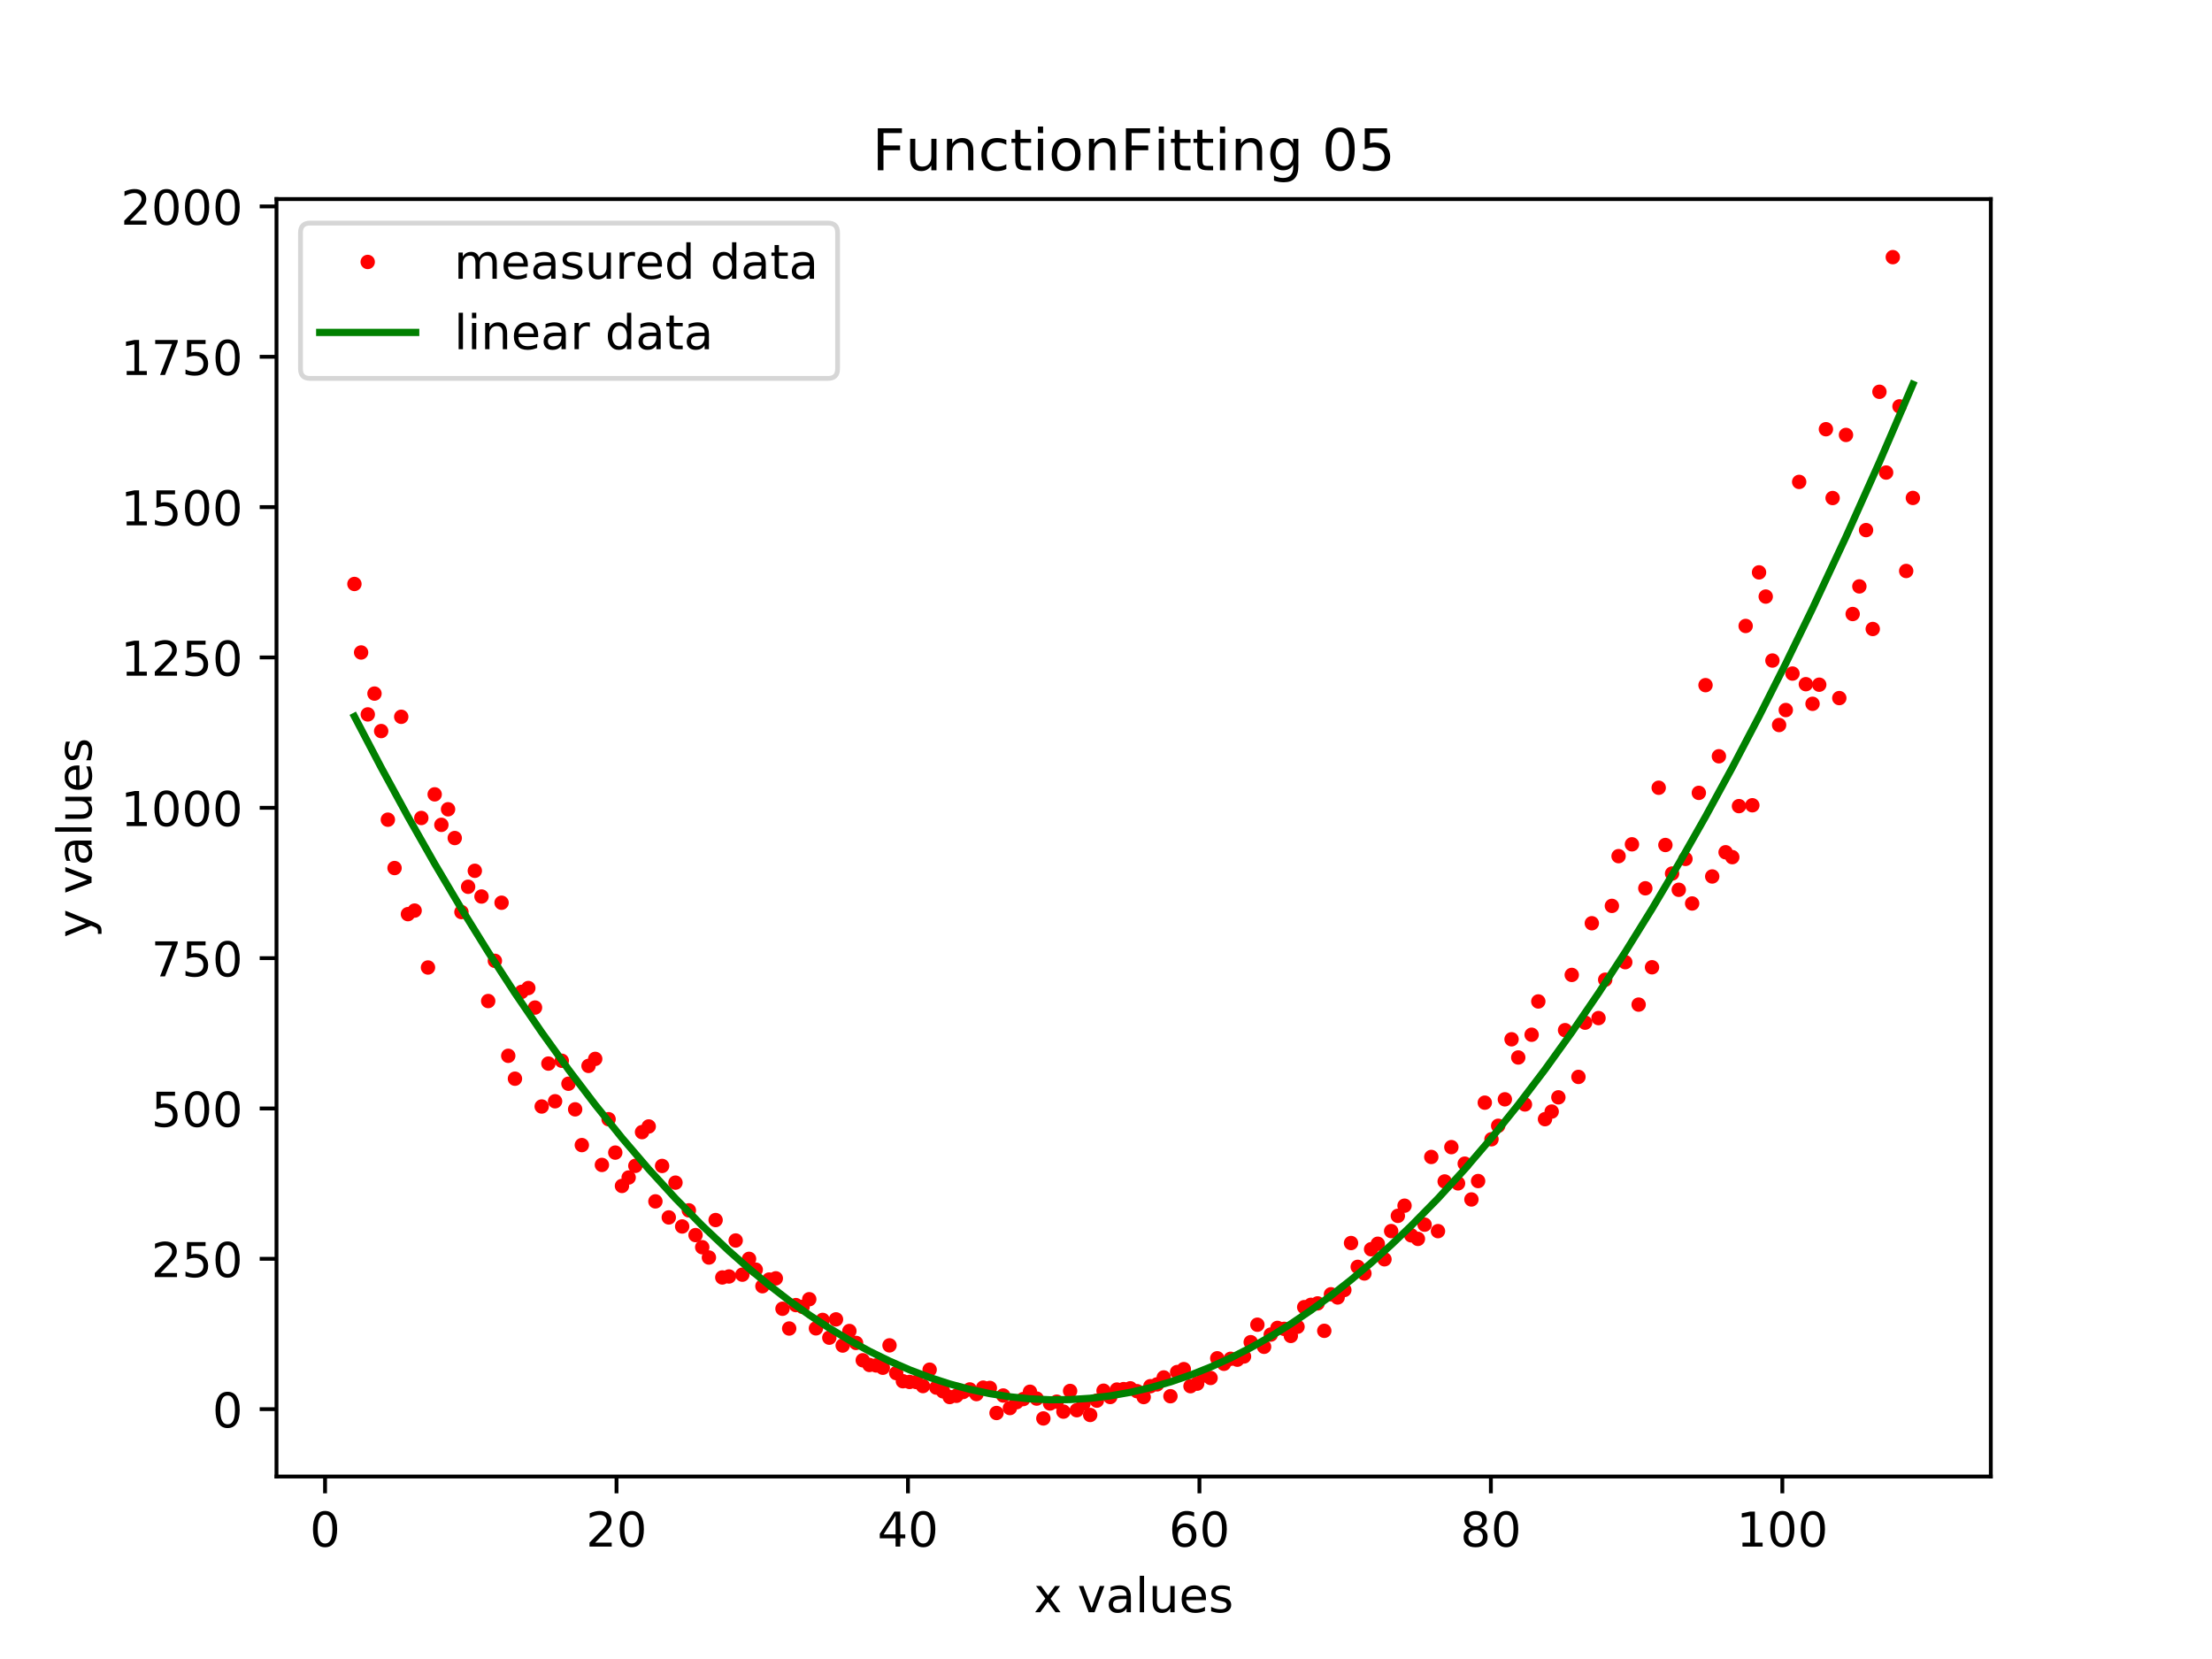 <?xml version="1.0" encoding="utf-8" standalone="no"?>
<!DOCTYPE svg PUBLIC "-//W3C//DTD SVG 1.1//EN"
  "http://www.w3.org/Graphics/SVG/1.1/DTD/svg11.dtd">
<!-- Created with matplotlib (https://matplotlib.org/) -->
<svg height="345.6pt" version="1.1" viewBox="0 0 460.8 345.6" width="460.8pt" xmlns="http://www.w3.org/2000/svg" xmlns:xlink="http://www.w3.org/1999/xlink">
 <defs>
  <style type="text/css">
*{stroke-linecap:butt;stroke-linejoin:round;}
  </style>
 </defs>
 <g id="figure_1">
  <g id="patch_1">
   <path d="M 0 345.6 
L 460.8 345.6 
L 460.8 0 
L 0 0 
z
" style="fill:#ffffff;"/>
  </g>
  <g id="axes_1">
   <g id="patch_2">
    <path d="M 57.6 307.584 
L 414.72 307.584 
L 414.72 41.472 
L 57.6 41.472 
z
" style="fill:#ffffff;"/>
   </g>
   <g id="matplotlib.axis_1">
    <g id="xtick_1">
     <g id="line2d_1">
      <defs>
       <path d="M 0 0 
L 0 3.5 
" id="m19d3292154" style="stroke:#000000;stroke-width:0.8;"/>
      </defs>
      <g>
       <use style="stroke:#000000;stroke-width:0.8;" x="67.717" xlink:href="#m19d3292154" y="307.584"/>
      </g>
     </g>
     <g id="text_1">
      <!-- 0 -->
      <defs>
       <path d="M 31.781 66.406 
Q 24.172 66.406 20.328 58.906 
Q 16.5 51.422 16.5 36.375 
Q 16.5 21.391 20.328 13.891 
Q 24.172 6.391 31.781 6.391 
Q 39.453 6.391 43.281 13.891 
Q 47.125 21.391 47.125 36.375 
Q 47.125 51.422 43.281 58.906 
Q 39.453 66.406 31.781 66.406 
z
M 31.781 74.219 
Q 44.047 74.219 50.516 64.516 
Q 56.984 54.828 56.984 36.375 
Q 56.984 17.969 50.516 8.266 
Q 44.047 -1.422 31.781 -1.422 
Q 19.531 -1.422 13.062 8.266 
Q 6.594 17.969 6.594 36.375 
Q 6.594 54.828 13.062 64.516 
Q 19.531 74.219 31.781 74.219 
z
" id="DejaVuSans-48"/>
      </defs>
      <g transform="translate(64.536 322.182)scale(0.1 -0.1)">
       <use xlink:href="#DejaVuSans-48"/>
      </g>
     </g>
    </g>
    <g id="xtick_2">
     <g id="line2d_2">
      <g>
       <use style="stroke:#000000;stroke-width:0.8;" x="128.432" xlink:href="#m19d3292154" y="307.584"/>
      </g>
     </g>
     <g id="text_2">
      <!-- 20 -->
      <defs>
       <path d="M 19.188 8.297 
L 53.609 8.297 
L 53.609 0 
L 7.328 0 
L 7.328 8.297 
Q 12.938 14.109 22.625 23.891 
Q 32.328 33.688 34.812 36.531 
Q 39.547 41.844 41.422 45.531 
Q 43.312 49.219 43.312 52.781 
Q 43.312 58.594 39.234 62.25 
Q 35.156 65.922 28.609 65.922 
Q 23.969 65.922 18.812 64.312 
Q 13.672 62.703 7.812 59.422 
L 7.812 69.391 
Q 13.766 71.781 18.938 73 
Q 24.125 74.219 28.422 74.219 
Q 39.75 74.219 46.484 68.547 
Q 53.219 62.891 53.219 53.422 
Q 53.219 48.922 51.531 44.891 
Q 49.859 40.875 45.406 35.406 
Q 44.188 33.984 37.641 27.219 
Q 31.109 20.453 19.188 8.297 
z
" id="DejaVuSans-50"/>
      </defs>
      <g transform="translate(122.07 322.182)scale(0.1 -0.1)">
       <use xlink:href="#DejaVuSans-50"/>
       <use x="63.623" xlink:href="#DejaVuSans-48"/>
      </g>
     </g>
    </g>
    <g id="xtick_3">
     <g id="line2d_3">
      <g>
       <use style="stroke:#000000;stroke-width:0.8;" x="189.147" xlink:href="#m19d3292154" y="307.584"/>
      </g>
     </g>
     <g id="text_3">
      <!-- 40 -->
      <defs>
       <path d="M 37.797 64.312 
L 12.891 25.391 
L 37.797 25.391 
z
M 35.203 72.906 
L 47.609 72.906 
L 47.609 25.391 
L 58.016 25.391 
L 58.016 17.188 
L 47.609 17.188 
L 47.609 0 
L 37.797 0 
L 37.797 17.188 
L 4.891 17.188 
L 4.891 26.703 
z
" id="DejaVuSans-52"/>
      </defs>
      <g transform="translate(182.785 322.182)scale(0.1 -0.1)">
       <use xlink:href="#DejaVuSans-52"/>
       <use x="63.623" xlink:href="#DejaVuSans-48"/>
      </g>
     </g>
    </g>
    <g id="xtick_4">
     <g id="line2d_4">
      <g>
       <use style="stroke:#000000;stroke-width:0.8;" x="249.862" xlink:href="#m19d3292154" y="307.584"/>
      </g>
     </g>
     <g id="text_4">
      <!-- 60 -->
      <defs>
       <path d="M 33.016 40.375 
Q 26.375 40.375 22.484 35.828 
Q 18.609 31.297 18.609 23.391 
Q 18.609 15.531 22.484 10.953 
Q 26.375 6.391 33.016 6.391 
Q 39.656 6.391 43.531 10.953 
Q 47.406 15.531 47.406 23.391 
Q 47.406 31.297 43.531 35.828 
Q 39.656 40.375 33.016 40.375 
z
M 52.594 71.297 
L 52.594 62.312 
Q 48.875 64.062 45.094 64.984 
Q 41.312 65.922 37.594 65.922 
Q 27.828 65.922 22.672 59.328 
Q 17.531 52.734 16.797 39.406 
Q 19.672 43.656 24.016 45.922 
Q 28.375 48.188 33.594 48.188 
Q 44.578 48.188 50.953 41.516 
Q 57.328 34.859 57.328 23.391 
Q 57.328 12.156 50.688 5.359 
Q 44.047 -1.422 33.016 -1.422 
Q 20.359 -1.422 13.672 8.266 
Q 6.984 17.969 6.984 36.375 
Q 6.984 53.656 15.188 63.938 
Q 23.391 74.219 37.203 74.219 
Q 40.922 74.219 44.703 73.484 
Q 48.484 72.75 52.594 71.297 
z
" id="DejaVuSans-54"/>
      </defs>
      <g transform="translate(243.5 322.182)scale(0.1 -0.1)">
       <use xlink:href="#DejaVuSans-54"/>
       <use x="63.623" xlink:href="#DejaVuSans-48"/>
      </g>
     </g>
    </g>
    <g id="xtick_5">
     <g id="line2d_5">
      <g>
       <use style="stroke:#000000;stroke-width:0.8;" x="310.577" xlink:href="#m19d3292154" y="307.584"/>
      </g>
     </g>
     <g id="text_5">
      <!-- 80 -->
      <defs>
       <path d="M 31.781 34.625 
Q 24.75 34.625 20.719 30.859 
Q 16.703 27.094 16.703 20.516 
Q 16.703 13.922 20.719 10.156 
Q 24.75 6.391 31.781 6.391 
Q 38.812 6.391 42.859 10.172 
Q 46.922 13.969 46.922 20.516 
Q 46.922 27.094 42.891 30.859 
Q 38.875 34.625 31.781 34.625 
z
M 21.922 38.812 
Q 15.578 40.375 12.031 44.719 
Q 8.5 49.078 8.5 55.328 
Q 8.5 64.062 14.719 69.141 
Q 20.953 74.219 31.781 74.219 
Q 42.672 74.219 48.875 69.141 
Q 55.078 64.062 55.078 55.328 
Q 55.078 49.078 51.531 44.719 
Q 48 40.375 41.703 38.812 
Q 48.828 37.156 52.797 32.312 
Q 56.781 27.484 56.781 20.516 
Q 56.781 9.906 50.312 4.234 
Q 43.844 -1.422 31.781 -1.422 
Q 19.734 -1.422 13.25 4.234 
Q 6.781 9.906 6.781 20.516 
Q 6.781 27.484 10.781 32.312 
Q 14.797 37.156 21.922 38.812 
z
M 18.312 54.391 
Q 18.312 48.734 21.844 45.562 
Q 25.391 42.391 31.781 42.391 
Q 38.141 42.391 41.719 45.562 
Q 45.312 48.734 45.312 54.391 
Q 45.312 60.062 41.719 63.234 
Q 38.141 66.406 31.781 66.406 
Q 25.391 66.406 21.844 63.234 
Q 18.312 60.062 18.312 54.391 
z
" id="DejaVuSans-56"/>
      </defs>
      <g transform="translate(304.215 322.182)scale(0.1 -0.1)">
       <use xlink:href="#DejaVuSans-56"/>
       <use x="63.623" xlink:href="#DejaVuSans-48"/>
      </g>
     </g>
    </g>
    <g id="xtick_6">
     <g id="line2d_6">
      <g>
       <use style="stroke:#000000;stroke-width:0.8;" x="371.292" xlink:href="#m19d3292154" y="307.584"/>
      </g>
     </g>
     <g id="text_6">
      <!-- 100 -->
      <defs>
       <path d="M 12.406 8.297 
L 28.516 8.297 
L 28.516 63.922 
L 10.984 60.406 
L 10.984 69.391 
L 28.422 72.906 
L 38.281 72.906 
L 38.281 8.297 
L 54.391 8.297 
L 54.391 0 
L 12.406 0 
z
" id="DejaVuSans-49"/>
      </defs>
      <g transform="translate(361.749 322.182)scale(0.1 -0.1)">
       <use xlink:href="#DejaVuSans-49"/>
       <use x="63.623" xlink:href="#DejaVuSans-48"/>
       <use x="127.246" xlink:href="#DejaVuSans-48"/>
      </g>
     </g>
    </g>
    <g id="text_7">
     <!-- x values -->
     <defs>
      <path d="M 54.891 54.688 
L 35.109 28.078 
L 55.906 0 
L 45.312 0 
L 29.391 21.484 
L 13.484 0 
L 2.875 0 
L 24.125 28.609 
L 4.688 54.688 
L 15.281 54.688 
L 29.781 35.203 
L 44.281 54.688 
z
" id="DejaVuSans-120"/>
      <path id="DejaVuSans-32"/>
      <path d="M 2.984 54.688 
L 12.5 54.688 
L 29.594 8.797 
L 46.688 54.688 
L 56.203 54.688 
L 35.688 0 
L 23.484 0 
z
" id="DejaVuSans-118"/>
      <path d="M 34.281 27.484 
Q 23.391 27.484 19.188 25 
Q 14.984 22.516 14.984 16.5 
Q 14.984 11.719 18.141 8.906 
Q 21.297 6.109 26.703 6.109 
Q 34.188 6.109 38.703 11.406 
Q 43.219 16.703 43.219 25.484 
L 43.219 27.484 
z
M 52.203 31.203 
L 52.203 0 
L 43.219 0 
L 43.219 8.297 
Q 40.141 3.328 35.547 0.953 
Q 30.953 -1.422 24.312 -1.422 
Q 15.922 -1.422 10.953 3.297 
Q 6 8.016 6 15.922 
Q 6 25.141 12.172 29.828 
Q 18.359 34.516 30.609 34.516 
L 43.219 34.516 
L 43.219 35.406 
Q 43.219 41.609 39.141 45 
Q 35.062 48.391 27.688 48.391 
Q 23 48.391 18.547 47.266 
Q 14.109 46.141 10.016 43.891 
L 10.016 52.203 
Q 14.938 54.109 19.578 55.047 
Q 24.219 56 28.609 56 
Q 40.484 56 46.344 49.844 
Q 52.203 43.703 52.203 31.203 
z
" id="DejaVuSans-97"/>
      <path d="M 9.422 75.984 
L 18.406 75.984 
L 18.406 0 
L 9.422 0 
z
" id="DejaVuSans-108"/>
      <path d="M 8.5 21.578 
L 8.5 54.688 
L 17.484 54.688 
L 17.484 21.922 
Q 17.484 14.156 20.5 10.266 
Q 23.531 6.391 29.594 6.391 
Q 36.859 6.391 41.078 11.031 
Q 45.312 15.672 45.312 23.688 
L 45.312 54.688 
L 54.297 54.688 
L 54.297 0 
L 45.312 0 
L 45.312 8.406 
Q 42.047 3.422 37.719 1 
Q 33.406 -1.422 27.688 -1.422 
Q 18.266 -1.422 13.375 4.438 
Q 8.5 10.297 8.5 21.578 
z
M 31.109 56 
z
" id="DejaVuSans-117"/>
      <path d="M 56.203 29.594 
L 56.203 25.203 
L 14.891 25.203 
Q 15.484 15.922 20.484 11.062 
Q 25.484 6.203 34.422 6.203 
Q 39.594 6.203 44.453 7.469 
Q 49.312 8.734 54.109 11.281 
L 54.109 2.781 
Q 49.266 0.734 44.188 -0.344 
Q 39.109 -1.422 33.891 -1.422 
Q 20.797 -1.422 13.156 6.188 
Q 5.516 13.812 5.516 26.812 
Q 5.516 40.234 12.766 48.109 
Q 20.016 56 32.328 56 
Q 43.359 56 49.781 48.891 
Q 56.203 41.797 56.203 29.594 
z
M 47.219 32.234 
Q 47.125 39.594 43.094 43.984 
Q 39.062 48.391 32.422 48.391 
Q 24.906 48.391 20.391 44.141 
Q 15.875 39.891 15.188 32.172 
z
" id="DejaVuSans-101"/>
      <path d="M 44.281 53.078 
L 44.281 44.578 
Q 40.484 46.531 36.375 47.5 
Q 32.281 48.484 27.875 48.484 
Q 21.188 48.484 17.844 46.438 
Q 14.5 44.391 14.5 40.281 
Q 14.5 37.156 16.891 35.375 
Q 19.281 33.594 26.516 31.984 
L 29.594 31.297 
Q 39.156 29.25 43.188 25.516 
Q 47.219 21.781 47.219 15.094 
Q 47.219 7.469 41.188 3.016 
Q 35.156 -1.422 24.609 -1.422 
Q 20.219 -1.422 15.453 -0.562 
Q 10.688 0.297 5.422 2 
L 5.422 11.281 
Q 10.406 8.688 15.234 7.391 
Q 20.062 6.109 24.812 6.109 
Q 31.156 6.109 34.562 8.281 
Q 37.984 10.453 37.984 14.406 
Q 37.984 18.062 35.516 20.016 
Q 33.062 21.969 24.703 23.781 
L 21.578 24.516 
Q 13.234 26.266 9.516 29.906 
Q 5.812 33.547 5.812 39.891 
Q 5.812 47.609 11.281 51.797 
Q 16.75 56 26.812 56 
Q 31.781 56 36.172 55.266 
Q 40.578 54.547 44.281 53.078 
z
" id="DejaVuSans-115"/>
     </defs>
     <g transform="translate(215.349 335.861)scale(0.1 -0.1)">
      <use xlink:href="#DejaVuSans-120"/>
      <use x="59.18" xlink:href="#DejaVuSans-32"/>
      <use x="90.967" xlink:href="#DejaVuSans-118"/>
      <use x="150.146" xlink:href="#DejaVuSans-97"/>
      <use x="211.426" xlink:href="#DejaVuSans-108"/>
      <use x="239.209" xlink:href="#DejaVuSans-117"/>
      <use x="302.588" xlink:href="#DejaVuSans-101"/>
      <use x="364.111" xlink:href="#DejaVuSans-115"/>
     </g>
    </g>
   </g>
   <g id="matplotlib.axis_2">
    <g id="ytick_1">
     <g id="line2d_7">
      <defs>
       <path d="M 0 0 
L -3.5 0 
" id="md81870d3d0" style="stroke:#000000;stroke-width:0.8;"/>
      </defs>
      <g>
       <use style="stroke:#000000;stroke-width:0.8;" x="57.6" xlink:href="#md81870d3d0" y="293.555"/>
      </g>
     </g>
     <g id="text_8">
      <!-- 0 -->
      <g transform="translate(44.237 297.354)scale(0.1 -0.1)">
       <use xlink:href="#DejaVuSans-48"/>
      </g>
     </g>
    </g>
    <g id="ytick_2">
     <g id="line2d_8">
      <g>
       <use style="stroke:#000000;stroke-width:0.8;" x="57.6" xlink:href="#md81870d3d0" y="262.236"/>
      </g>
     </g>
     <g id="text_9">
      <!-- 250 -->
      <defs>
       <path d="M 10.797 72.906 
L 49.516 72.906 
L 49.516 64.594 
L 19.828 64.594 
L 19.828 46.734 
Q 21.969 47.469 24.109 47.828 
Q 26.266 48.188 28.422 48.188 
Q 40.625 48.188 47.75 41.5 
Q 54.891 34.812 54.891 23.391 
Q 54.891 11.625 47.562 5.094 
Q 40.234 -1.422 26.906 -1.422 
Q 22.312 -1.422 17.547 -0.641 
Q 12.797 0.141 7.719 1.703 
L 7.719 11.625 
Q 12.109 9.234 16.797 8.062 
Q 21.484 6.891 26.703 6.891 
Q 35.156 6.891 40.078 11.328 
Q 45.016 15.766 45.016 23.391 
Q 45.016 31 40.078 35.438 
Q 35.156 39.891 26.703 39.891 
Q 22.75 39.891 18.812 39.016 
Q 14.891 38.141 10.797 36.281 
z
" id="DejaVuSans-53"/>
      </defs>
      <g transform="translate(31.512 266.035)scale(0.1 -0.1)">
       <use xlink:href="#DejaVuSans-50"/>
       <use x="63.623" xlink:href="#DejaVuSans-53"/>
       <use x="127.246" xlink:href="#DejaVuSans-48"/>
      </g>
     </g>
    </g>
    <g id="ytick_3">
     <g id="line2d_9">
      <g>
       <use style="stroke:#000000;stroke-width:0.8;" x="57.6" xlink:href="#md81870d3d0" y="230.917"/>
      </g>
     </g>
     <g id="text_10">
      <!-- 500 -->
      <g transform="translate(31.512 234.716)scale(0.1 -0.1)">
       <use xlink:href="#DejaVuSans-53"/>
       <use x="63.623" xlink:href="#DejaVuSans-48"/>
       <use x="127.246" xlink:href="#DejaVuSans-48"/>
      </g>
     </g>
    </g>
    <g id="ytick_4">
     <g id="line2d_10">
      <g>
       <use style="stroke:#000000;stroke-width:0.8;" x="57.6" xlink:href="#md81870d3d0" y="199.598"/>
      </g>
     </g>
     <g id="text_11">
      <!-- 750 -->
      <defs>
       <path d="M 8.203 72.906 
L 55.078 72.906 
L 55.078 68.703 
L 28.609 0 
L 18.312 0 
L 43.219 64.594 
L 8.203 64.594 
z
" id="DejaVuSans-55"/>
      </defs>
      <g transform="translate(31.512 203.397)scale(0.1 -0.1)">
       <use xlink:href="#DejaVuSans-55"/>
       <use x="63.623" xlink:href="#DejaVuSans-53"/>
       <use x="127.246" xlink:href="#DejaVuSans-48"/>
      </g>
     </g>
    </g>
    <g id="ytick_5">
     <g id="line2d_11">
      <g>
       <use style="stroke:#000000;stroke-width:0.8;" x="57.6" xlink:href="#md81870d3d0" y="168.279"/>
      </g>
     </g>
     <g id="text_12">
      <!-- 1000 -->
      <g transform="translate(25.15 172.078)scale(0.1 -0.1)">
       <use xlink:href="#DejaVuSans-49"/>
       <use x="63.623" xlink:href="#DejaVuSans-48"/>
       <use x="127.246" xlink:href="#DejaVuSans-48"/>
       <use x="190.869" xlink:href="#DejaVuSans-48"/>
      </g>
     </g>
    </g>
    <g id="ytick_6">
     <g id="line2d_12">
      <g>
       <use style="stroke:#000000;stroke-width:0.8;" x="57.6" xlink:href="#md81870d3d0" y="136.959"/>
      </g>
     </g>
     <g id="text_13">
      <!-- 1250 -->
      <g transform="translate(25.15 140.759)scale(0.1 -0.1)">
       <use xlink:href="#DejaVuSans-49"/>
       <use x="63.623" xlink:href="#DejaVuSans-50"/>
       <use x="127.246" xlink:href="#DejaVuSans-53"/>
       <use x="190.869" xlink:href="#DejaVuSans-48"/>
      </g>
     </g>
    </g>
    <g id="ytick_7">
     <g id="line2d_13">
      <g>
       <use style="stroke:#000000;stroke-width:0.8;" x="57.6" xlink:href="#md81870d3d0" y="105.64"/>
      </g>
     </g>
     <g id="text_14">
      <!-- 1500 -->
      <g transform="translate(25.15 109.44)scale(0.1 -0.1)">
       <use xlink:href="#DejaVuSans-49"/>
       <use x="63.623" xlink:href="#DejaVuSans-53"/>
       <use x="127.246" xlink:href="#DejaVuSans-48"/>
       <use x="190.869" xlink:href="#DejaVuSans-48"/>
      </g>
     </g>
    </g>
    <g id="ytick_8">
     <g id="line2d_14">
      <g>
       <use style="stroke:#000000;stroke-width:0.8;" x="57.6" xlink:href="#md81870d3d0" y="74.321"/>
      </g>
     </g>
     <g id="text_15">
      <!-- 1750 -->
      <g transform="translate(25.15 78.12)scale(0.1 -0.1)">
       <use xlink:href="#DejaVuSans-49"/>
       <use x="63.623" xlink:href="#DejaVuSans-55"/>
       <use x="127.246" xlink:href="#DejaVuSans-53"/>
       <use x="190.869" xlink:href="#DejaVuSans-48"/>
      </g>
     </g>
    </g>
    <g id="ytick_9">
     <g id="line2d_15">
      <g>
       <use style="stroke:#000000;stroke-width:0.8;" x="57.6" xlink:href="#md81870d3d0" y="43.002"/>
      </g>
     </g>
     <g id="text_16">
      <!-- 2000 -->
      <g transform="translate(25.15 46.801)scale(0.1 -0.1)">
       <use xlink:href="#DejaVuSans-50"/>
       <use x="63.623" xlink:href="#DejaVuSans-48"/>
       <use x="127.246" xlink:href="#DejaVuSans-48"/>
       <use x="190.869" xlink:href="#DejaVuSans-48"/>
      </g>
     </g>
    </g>
    <g id="text_17">
     <!-- y values -->
     <defs>
      <path d="M 32.172 -5.078 
Q 28.375 -14.844 24.75 -17.812 
Q 21.141 -20.797 15.094 -20.797 
L 7.906 -20.797 
L 7.906 -13.281 
L 13.188 -13.281 
Q 16.891 -13.281 18.938 -11.516 
Q 21 -9.766 23.484 -3.219 
L 25.094 0.875 
L 2.984 54.688 
L 12.5 54.688 
L 29.594 11.922 
L 46.688 54.688 
L 56.203 54.688 
z
" id="DejaVuSans-121"/>
     </defs>
     <g transform="translate(19.07 195.339)rotate(-90)scale(0.1 -0.1)">
      <use xlink:href="#DejaVuSans-121"/>
      <use x="59.18" xlink:href="#DejaVuSans-32"/>
      <use x="90.967" xlink:href="#DejaVuSans-118"/>
      <use x="150.146" xlink:href="#DejaVuSans-97"/>
      <use x="211.426" xlink:href="#DejaVuSans-108"/>
      <use x="239.209" xlink:href="#DejaVuSans-117"/>
      <use x="302.588" xlink:href="#DejaVuSans-101"/>
      <use x="364.111" xlink:href="#DejaVuSans-115"/>
     </g>
    </g>
   </g>
   <g id="line2d_16">
    <defs>
     <path d="M 0 1 
C 0.265 1 0.52 0.895 0.707 0.707 
C 0.895 0.52 1 0.265 1 0 
C 1 -0.265 0.895 -0.52 0.707 -0.707 
C 0.52 -0.895 0.265 -1 0 -1 
C -0.265 -1 -0.52 -0.895 -0.707 -0.707 
C -0.895 -0.52 -1 -0.265 -1 0 
C -1 0.265 -0.895 0.52 -0.707 0.707 
C -0.52 0.895 -0.265 1 0 1 
z
" id="m65a62c4288" style="stroke:#ff0000;"/>
    </defs>
    <g clip-path="url(#pce28358ad2)">
     <use style="fill:#ff0000;stroke:#ff0000;" x="73.833" xlink:href="#m65a62c4288" y="121.652"/>
     <use style="fill:#ff0000;stroke:#ff0000;" x="75.226" xlink:href="#m65a62c4288" y="135.922"/>
     <use style="fill:#ff0000;stroke:#ff0000;" x="76.619" xlink:href="#m65a62c4288" y="148.826"/>
     <use style="fill:#ff0000;stroke:#ff0000;" x="78.013" xlink:href="#m65a62c4288" y="144.486"/>
     <use style="fill:#ff0000;stroke:#ff0000;" x="79.406" xlink:href="#m65a62c4288" y="152.294"/>
     <use style="fill:#ff0000;stroke:#ff0000;" x="80.8" xlink:href="#m65a62c4288" y="170.755"/>
     <use style="fill:#ff0000;stroke:#ff0000;" x="82.193" xlink:href="#m65a62c4288" y="180.828"/>
     <use style="fill:#ff0000;stroke:#ff0000;" x="83.586" xlink:href="#m65a62c4288" y="149.321"/>
     <use style="fill:#ff0000;stroke:#ff0000;" x="84.98" xlink:href="#m65a62c4288" y="190.433"/>
     <use style="fill:#ff0000;stroke:#ff0000;" x="86.373" xlink:href="#m65a62c4288" y="189.691"/>
     <use style="fill:#ff0000;stroke:#ff0000;" x="87.766" xlink:href="#m65a62c4288" y="170.401"/>
     <use style="fill:#ff0000;stroke:#ff0000;" x="89.16" xlink:href="#m65a62c4288" y="201.547"/>
     <use style="fill:#ff0000;stroke:#ff0000;" x="90.553" xlink:href="#m65a62c4288" y="165.478"/>
     <use style="fill:#ff0000;stroke:#ff0000;" x="91.947" xlink:href="#m65a62c4288" y="171.831"/>
     <use style="fill:#ff0000;stroke:#ff0000;" x="93.34" xlink:href="#m65a62c4288" y="168.588"/>
     <use style="fill:#ff0000;stroke:#ff0000;" x="94.733" xlink:href="#m65a62c4288" y="174.578"/>
     <use style="fill:#ff0000;stroke:#ff0000;" x="96.127" xlink:href="#m65a62c4288" y="190"/>
     <use style="fill:#ff0000;stroke:#ff0000;" x="97.52" xlink:href="#m65a62c4288" y="184.732"/>
     <use style="fill:#ff0000;stroke:#ff0000;" x="98.913" xlink:href="#m65a62c4288" y="181.403"/>
     <use style="fill:#ff0000;stroke:#ff0000;" x="100.307" xlink:href="#m65a62c4288" y="186.759"/>
     <use style="fill:#ff0000;stroke:#ff0000;" x="101.7" xlink:href="#m65a62c4288" y="208.535"/>
     <use style="fill:#ff0000;stroke:#ff0000;" x="103.093" xlink:href="#m65a62c4288" y="200.157"/>
     <use style="fill:#ff0000;stroke:#ff0000;" x="104.487" xlink:href="#m65a62c4288" y="188.055"/>
     <use style="fill:#ff0000;stroke:#ff0000;" x="105.88" xlink:href="#m65a62c4288" y="219.945"/>
     <use style="fill:#ff0000;stroke:#ff0000;" x="107.274" xlink:href="#m65a62c4288" y="224.712"/>
     <use style="fill:#ff0000;stroke:#ff0000;" x="108.667" xlink:href="#m65a62c4288" y="206.623"/>
     <use style="fill:#ff0000;stroke:#ff0000;" x="110.06" xlink:href="#m65a62c4288" y="205.827"/>
     <use style="fill:#ff0000;stroke:#ff0000;" x="111.454" xlink:href="#m65a62c4288" y="209.893"/>
     <use style="fill:#ff0000;stroke:#ff0000;" x="112.847" xlink:href="#m65a62c4288" y="230.505"/>
     <use style="fill:#ff0000;stroke:#ff0000;" x="114.24" xlink:href="#m65a62c4288" y="221.564"/>
     <use style="fill:#ff0000;stroke:#ff0000;" x="115.634" xlink:href="#m65a62c4288" y="229.414"/>
     <use style="fill:#ff0000;stroke:#ff0000;" x="117.027" xlink:href="#m65a62c4288" y="220.975"/>
     <use style="fill:#ff0000;stroke:#ff0000;" x="118.42" xlink:href="#m65a62c4288" y="225.761"/>
     <use style="fill:#ff0000;stroke:#ff0000;" x="119.814" xlink:href="#m65a62c4288" y="231.096"/>
     <use style="fill:#ff0000;stroke:#ff0000;" x="121.207" xlink:href="#m65a62c4288" y="238.544"/>
     <use style="fill:#ff0000;stroke:#ff0000;" x="122.601" xlink:href="#m65a62c4288" y="222.045"/>
     <use style="fill:#ff0000;stroke:#ff0000;" x="123.994" xlink:href="#m65a62c4288" y="220.585"/>
     <use style="fill:#ff0000;stroke:#ff0000;" x="125.387" xlink:href="#m65a62c4288" y="242.674"/>
     <use style="fill:#ff0000;stroke:#ff0000;" x="126.781" xlink:href="#m65a62c4288" y="233.15"/>
     <use style="fill:#ff0000;stroke:#ff0000;" x="128.174" xlink:href="#m65a62c4288" y="240.108"/>
     <use style="fill:#ff0000;stroke:#ff0000;" x="129.567" xlink:href="#m65a62c4288" y="247.053"/>
     <use style="fill:#ff0000;stroke:#ff0000;" x="130.961" xlink:href="#m65a62c4288" y="245.294"/>
     <use style="fill:#ff0000;stroke:#ff0000;" x="132.354" xlink:href="#m65a62c4288" y="242.867"/>
     <use style="fill:#ff0000;stroke:#ff0000;" x="133.748" xlink:href="#m65a62c4288" y="235.839"/>
     <use style="fill:#ff0000;stroke:#ff0000;" x="135.141" xlink:href="#m65a62c4288" y="234.663"/>
     <use style="fill:#ff0000;stroke:#ff0000;" x="136.534" xlink:href="#m65a62c4288" y="250.269"/>
     <use style="fill:#ff0000;stroke:#ff0000;" x="137.928" xlink:href="#m65a62c4288" y="242.886"/>
     <use style="fill:#ff0000;stroke:#ff0000;" x="139.321" xlink:href="#m65a62c4288" y="253.612"/>
     <use style="fill:#ff0000;stroke:#ff0000;" x="140.714" xlink:href="#m65a62c4288" y="246.365"/>
     <use style="fill:#ff0000;stroke:#ff0000;" x="142.108" xlink:href="#m65a62c4288" y="255.497"/>
     <use style="fill:#ff0000;stroke:#ff0000;" x="143.501" xlink:href="#m65a62c4288" y="252.139"/>
     <use style="fill:#ff0000;stroke:#ff0000;" x="144.894" xlink:href="#m65a62c4288" y="257.293"/>
     <use style="fill:#ff0000;stroke:#ff0000;" x="146.288" xlink:href="#m65a62c4288" y="259.82"/>
     <use style="fill:#ff0000;stroke:#ff0000;" x="147.681" xlink:href="#m65a62c4288" y="261.964"/>
     <use style="fill:#ff0000;stroke:#ff0000;" x="149.075" xlink:href="#m65a62c4288" y="254.158"/>
     <use style="fill:#ff0000;stroke:#ff0000;" x="150.468" xlink:href="#m65a62c4288" y="266.117"/>
     <use style="fill:#ff0000;stroke:#ff0000;" x="151.861" xlink:href="#m65a62c4288" y="265.914"/>
     <use style="fill:#ff0000;stroke:#ff0000;" x="153.255" xlink:href="#m65a62c4288" y="258.416"/>
     <use style="fill:#ff0000;stroke:#ff0000;" x="154.648" xlink:href="#m65a62c4288" y="265.536"/>
     <use style="fill:#ff0000;stroke:#ff0000;" x="156.041" xlink:href="#m65a62c4288" y="262.238"/>
     <use style="fill:#ff0000;stroke:#ff0000;" x="157.435" xlink:href="#m65a62c4288" y="264.492"/>
     <use style="fill:#ff0000;stroke:#ff0000;" x="158.828" xlink:href="#m65a62c4288" y="267.943"/>
     <use style="fill:#ff0000;stroke:#ff0000;" x="160.221" xlink:href="#m65a62c4288" y="266.556"/>
     <use style="fill:#ff0000;stroke:#ff0000;" x="161.615" xlink:href="#m65a62c4288" y="266.303"/>
     <use style="fill:#ff0000;stroke:#ff0000;" x="163.008" xlink:href="#m65a62c4288" y="272.638"/>
     <use style="fill:#ff0000;stroke:#ff0000;" x="164.402" xlink:href="#m65a62c4288" y="276.752"/>
     <use style="fill:#ff0000;stroke:#ff0000;" x="165.795" xlink:href="#m65a62c4288" y="271.874"/>
     <use style="fill:#ff0000;stroke:#ff0000;" x="167.188" xlink:href="#m65a62c4288" y="272.247"/>
     <use style="fill:#ff0000;stroke:#ff0000;" x="168.582" xlink:href="#m65a62c4288" y="270.652"/>
     <use style="fill:#ff0000;stroke:#ff0000;" x="169.975" xlink:href="#m65a62c4288" y="276.719"/>
     <use style="fill:#ff0000;stroke:#ff0000;" x="171.368" xlink:href="#m65a62c4288" y="274.961"/>
     <use style="fill:#ff0000;stroke:#ff0000;" x="172.762" xlink:href="#m65a62c4288" y="278.663"/>
     <use style="fill:#ff0000;stroke:#ff0000;" x="174.155" xlink:href="#m65a62c4288" y="274.849"/>
     <use style="fill:#ff0000;stroke:#ff0000;" x="175.549" xlink:href="#m65a62c4288" y="280.302"/>
     <use style="fill:#ff0000;stroke:#ff0000;" x="176.942" xlink:href="#m65a62c4288" y="277.272"/>
     <use style="fill:#ff0000;stroke:#ff0000;" x="178.335" xlink:href="#m65a62c4288" y="279.756"/>
     <use style="fill:#ff0000;stroke:#ff0000;" x="179.729" xlink:href="#m65a62c4288" y="283.368"/>
     <use style="fill:#ff0000;stroke:#ff0000;" x="181.122" xlink:href="#m65a62c4288" y="284.346"/>
     <use style="fill:#ff0000;stroke:#ff0000;" x="182.515" xlink:href="#m65a62c4288" y="284.447"/>
     <use style="fill:#ff0000;stroke:#ff0000;" x="183.909" xlink:href="#m65a62c4288" y="284.925"/>
     <use style="fill:#ff0000;stroke:#ff0000;" x="185.302" xlink:href="#m65a62c4288" y="280.265"/>
     <use style="fill:#ff0000;stroke:#ff0000;" x="186.695" xlink:href="#m65a62c4288" y="286.04"/>
     <use style="fill:#ff0000;stroke:#ff0000;" x="188.089" xlink:href="#m65a62c4288" y="287.734"/>
     <use style="fill:#ff0000;stroke:#ff0000;" x="189.482" xlink:href="#m65a62c4288" y="287.887"/>
     <use style="fill:#ff0000;stroke:#ff0000;" x="190.876" xlink:href="#m65a62c4288" y="287.905"/>
     <use style="fill:#ff0000;stroke:#ff0000;" x="192.269" xlink:href="#m65a62c4288" y="288.744"/>
     <use style="fill:#ff0000;stroke:#ff0000;" x="193.662" xlink:href="#m65a62c4288" y="285.329"/>
     <use style="fill:#ff0000;stroke:#ff0000;" x="195.056" xlink:href="#m65a62c4288" y="289.062"/>
     <use style="fill:#ff0000;stroke:#ff0000;" x="196.449" xlink:href="#m65a62c4288" y="289.839"/>
     <use style="fill:#ff0000;stroke:#ff0000;" x="197.842" xlink:href="#m65a62c4288" y="291.029"/>
     <use style="fill:#ff0000;stroke:#ff0000;" x="199.236" xlink:href="#m65a62c4288" y="290.776"/>
     <use style="fill:#ff0000;stroke:#ff0000;" x="200.629" xlink:href="#m65a62c4288" y="289.984"/>
     <use style="fill:#ff0000;stroke:#ff0000;" x="202.023" xlink:href="#m65a62c4288" y="289.442"/>
     <use style="fill:#ff0000;stroke:#ff0000;" x="203.416" xlink:href="#m65a62c4288" y="290.415"/>
     <use style="fill:#ff0000;stroke:#ff0000;" x="204.809" xlink:href="#m65a62c4288" y="289.075"/>
     <use style="fill:#ff0000;stroke:#ff0000;" x="206.203" xlink:href="#m65a62c4288" y="289.131"/>
     <use style="fill:#ff0000;stroke:#ff0000;" x="207.596" xlink:href="#m65a62c4288" y="294.354"/>
     <use style="fill:#ff0000;stroke:#ff0000;" x="208.989" xlink:href="#m65a62c4288" y="290.71"/>
     <use style="fill:#ff0000;stroke:#ff0000;" x="210.383" xlink:href="#m65a62c4288" y="293.321"/>
     <use style="fill:#ff0000;stroke:#ff0000;" x="211.776" xlink:href="#m65a62c4288" y="292.099"/>
     <use style="fill:#ff0000;stroke:#ff0000;" x="213.169" xlink:href="#m65a62c4288" y="291.454"/>
     <use style="fill:#ff0000;stroke:#ff0000;" x="214.563" xlink:href="#m65a62c4288" y="289.927"/>
     <use style="fill:#ff0000;stroke:#ff0000;" x="215.956" xlink:href="#m65a62c4288" y="291.351"/>
     <use style="fill:#ff0000;stroke:#ff0000;" x="217.35" xlink:href="#m65a62c4288" y="295.488"/>
     <use style="fill:#ff0000;stroke:#ff0000;" x="218.743" xlink:href="#m65a62c4288" y="292.373"/>
     <use style="fill:#ff0000;stroke:#ff0000;" x="220.136" xlink:href="#m65a62c4288" y="291.998"/>
     <use style="fill:#ff0000;stroke:#ff0000;" x="221.53" xlink:href="#m65a62c4288" y="294.064"/>
     <use style="fill:#ff0000;stroke:#ff0000;" x="222.923" xlink:href="#m65a62c4288" y="289.761"/>
     <use style="fill:#ff0000;stroke:#ff0000;" x="224.316" xlink:href="#m65a62c4288" y="293.772"/>
     <use style="fill:#ff0000;stroke:#ff0000;" x="225.71" xlink:href="#m65a62c4288" y="292.407"/>
     <use style="fill:#ff0000;stroke:#ff0000;" x="227.103" xlink:href="#m65a62c4288" y="294.763"/>
     <use style="fill:#ff0000;stroke:#ff0000;" x="228.496" xlink:href="#m65a62c4288" y="291.777"/>
     <use style="fill:#ff0000;stroke:#ff0000;" x="229.89" xlink:href="#m65a62c4288" y="289.709"/>
     <use style="fill:#ff0000;stroke:#ff0000;" x="231.283" xlink:href="#m65a62c4288" y="291.022"/>
     <use style="fill:#ff0000;stroke:#ff0000;" x="232.677" xlink:href="#m65a62c4288" y="289.47"/>
     <use style="fill:#ff0000;stroke:#ff0000;" x="234.07" xlink:href="#m65a62c4288" y="289.379"/>
     <use style="fill:#ff0000;stroke:#ff0000;" x="235.463" xlink:href="#m65a62c4288" y="289.211"/>
     <use style="fill:#ff0000;stroke:#ff0000;" x="236.857" xlink:href="#m65a62c4288" y="289.806"/>
     <use style="fill:#ff0000;stroke:#ff0000;" x="238.25" xlink:href="#m65a62c4288" y="291.033"/>
     <use style="fill:#ff0000;stroke:#ff0000;" x="239.643" xlink:href="#m65a62c4288" y="288.768"/>
     <use style="fill:#ff0000;stroke:#ff0000;" x="241.037" xlink:href="#m65a62c4288" y="288.39"/>
     <use style="fill:#ff0000;stroke:#ff0000;" x="242.43" xlink:href="#m65a62c4288" y="286.947"/>
     <use style="fill:#ff0000;stroke:#ff0000;" x="243.824" xlink:href="#m65a62c4288" y="290.858"/>
     <use style="fill:#ff0000;stroke:#ff0000;" x="245.217" xlink:href="#m65a62c4288" y="285.826"/>
     <use style="fill:#ff0000;stroke:#ff0000;" x="246.61" xlink:href="#m65a62c4288" y="285.216"/>
     <use style="fill:#ff0000;stroke:#ff0000;" x="248.004" xlink:href="#m65a62c4288" y="288.767"/>
     <use style="fill:#ff0000;stroke:#ff0000;" x="249.397" xlink:href="#m65a62c4288" y="288.241"/>
     <use style="fill:#ff0000;stroke:#ff0000;" x="250.79" xlink:href="#m65a62c4288" y="286.528"/>
     <use style="fill:#ff0000;stroke:#ff0000;" x="252.184" xlink:href="#m65a62c4288" y="287.054"/>
     <use style="fill:#ff0000;stroke:#ff0000;" x="253.577" xlink:href="#m65a62c4288" y="282.956"/>
     <use style="fill:#ff0000;stroke:#ff0000;" x="254.97" xlink:href="#m65a62c4288" y="284.1"/>
     <use style="fill:#ff0000;stroke:#ff0000;" x="256.364" xlink:href="#m65a62c4288" y="283.061"/>
     <use style="fill:#ff0000;stroke:#ff0000;" x="257.757" xlink:href="#m65a62c4288" y="283.247"/>
     <use style="fill:#ff0000;stroke:#ff0000;" x="259.151" xlink:href="#m65a62c4288" y="282.579"/>
     <use style="fill:#ff0000;stroke:#ff0000;" x="260.544" xlink:href="#m65a62c4288" y="279.6"/>
     <use style="fill:#ff0000;stroke:#ff0000;" x="261.937" xlink:href="#m65a62c4288" y="275.96"/>
     <use style="fill:#ff0000;stroke:#ff0000;" x="263.331" xlink:href="#m65a62c4288" y="280.562"/>
     <use style="fill:#ff0000;stroke:#ff0000;" x="264.724" xlink:href="#m65a62c4288" y="278.017"/>
     <use style="fill:#ff0000;stroke:#ff0000;" x="266.117" xlink:href="#m65a62c4288" y="276.628"/>
     <use style="fill:#ff0000;stroke:#ff0000;" x="267.511" xlink:href="#m65a62c4288" y="276.823"/>
     <use style="fill:#ff0000;stroke:#ff0000;" x="268.904" xlink:href="#m65a62c4288" y="278.299"/>
     <use style="fill:#ff0000;stroke:#ff0000;" x="270.297" xlink:href="#m65a62c4288" y="276.391"/>
     <use style="fill:#ff0000;stroke:#ff0000;" x="271.691" xlink:href="#m65a62c4288" y="272.303"/>
     <use style="fill:#ff0000;stroke:#ff0000;" x="273.084" xlink:href="#m65a62c4288" y="271.82"/>
     <use style="fill:#ff0000;stroke:#ff0000;" x="274.478" xlink:href="#m65a62c4288" y="271.522"/>
     <use style="fill:#ff0000;stroke:#ff0000;" x="275.871" xlink:href="#m65a62c4288" y="277.237"/>
     <use style="fill:#ff0000;stroke:#ff0000;" x="277.264" xlink:href="#m65a62c4288" y="269.626"/>
     <use style="fill:#ff0000;stroke:#ff0000;" x="278.658" xlink:href="#m65a62c4288" y="270.283"/>
     <use style="fill:#ff0000;stroke:#ff0000;" x="280.051" xlink:href="#m65a62c4288" y="268.728"/>
     <use style="fill:#ff0000;stroke:#ff0000;" x="281.444" xlink:href="#m65a62c4288" y="258.946"/>
     <use style="fill:#ff0000;stroke:#ff0000;" x="282.838" xlink:href="#m65a62c4288" y="263.91"/>
     <use style="fill:#ff0000;stroke:#ff0000;" x="284.231" xlink:href="#m65a62c4288" y="265.286"/>
     <use style="fill:#ff0000;stroke:#ff0000;" x="285.625" xlink:href="#m65a62c4288" y="260.239"/>
     <use style="fill:#ff0000;stroke:#ff0000;" x="287.018" xlink:href="#m65a62c4288" y="259.097"/>
     <use style="fill:#ff0000;stroke:#ff0000;" x="288.411" xlink:href="#m65a62c4288" y="262.335"/>
     <use style="fill:#ff0000;stroke:#ff0000;" x="289.805" xlink:href="#m65a62c4288" y="256.455"/>
     <use style="fill:#ff0000;stroke:#ff0000;" x="291.198" xlink:href="#m65a62c4288" y="253.284"/>
     <use style="fill:#ff0000;stroke:#ff0000;" x="292.591" xlink:href="#m65a62c4288" y="251.165"/>
     <use style="fill:#ff0000;stroke:#ff0000;" x="293.985" xlink:href="#m65a62c4288" y="257.345"/>
     <use style="fill:#ff0000;stroke:#ff0000;" x="295.378" xlink:href="#m65a62c4288" y="258.083"/>
     <use style="fill:#ff0000;stroke:#ff0000;" x="296.771" xlink:href="#m65a62c4288" y="255.119"/>
     <use style="fill:#ff0000;stroke:#ff0000;" x="298.165" xlink:href="#m65a62c4288" y="241.016"/>
     <use style="fill:#ff0000;stroke:#ff0000;" x="299.558" xlink:href="#m65a62c4288" y="256.468"/>
     <use style="fill:#ff0000;stroke:#ff0000;" x="300.952" xlink:href="#m65a62c4288" y="246.118"/>
     <use style="fill:#ff0000;stroke:#ff0000;" x="302.345" xlink:href="#m65a62c4288" y="238.97"/>
     <use style="fill:#ff0000;stroke:#ff0000;" x="303.738" xlink:href="#m65a62c4288" y="246.516"/>
     <use style="fill:#ff0000;stroke:#ff0000;" x="305.132" xlink:href="#m65a62c4288" y="242.411"/>
     <use style="fill:#ff0000;stroke:#ff0000;" x="306.525" xlink:href="#m65a62c4288" y="249.869"/>
     <use style="fill:#ff0000;stroke:#ff0000;" x="307.918" xlink:href="#m65a62c4288" y="246.033"/>
     <use style="fill:#ff0000;stroke:#ff0000;" x="309.312" xlink:href="#m65a62c4288" y="229.705"/>
     <use style="fill:#ff0000;stroke:#ff0000;" x="310.705" xlink:href="#m65a62c4288" y="237.329"/>
     <use style="fill:#ff0000;stroke:#ff0000;" x="312.099" xlink:href="#m65a62c4288" y="234.522"/>
     <use style="fill:#ff0000;stroke:#ff0000;" x="313.492" xlink:href="#m65a62c4288" y="229.008"/>
     <use style="fill:#ff0000;stroke:#ff0000;" x="314.885" xlink:href="#m65a62c4288" y="216.503"/>
     <use style="fill:#ff0000;stroke:#ff0000;" x="316.279" xlink:href="#m65a62c4288" y="220.292"/>
     <use style="fill:#ff0000;stroke:#ff0000;" x="317.672" xlink:href="#m65a62c4288" y="230.076"/>
     <use style="fill:#ff0000;stroke:#ff0000;" x="319.065" xlink:href="#m65a62c4288" y="215.554"/>
     <use style="fill:#ff0000;stroke:#ff0000;" x="320.459" xlink:href="#m65a62c4288" y="208.621"/>
     <use style="fill:#ff0000;stroke:#ff0000;" x="321.852" xlink:href="#m65a62c4288" y="233.143"/>
     <use style="fill:#ff0000;stroke:#ff0000;" x="323.245" xlink:href="#m65a62c4288" y="231.561"/>
     <use style="fill:#ff0000;stroke:#ff0000;" x="324.639" xlink:href="#m65a62c4288" y="228.597"/>
     <use style="fill:#ff0000;stroke:#ff0000;" x="326.032" xlink:href="#m65a62c4288" y="214.604"/>
     <use style="fill:#ff0000;stroke:#ff0000;" x="327.426" xlink:href="#m65a62c4288" y="203.091"/>
     <use style="fill:#ff0000;stroke:#ff0000;" x="328.819" xlink:href="#m65a62c4288" y="224.344"/>
     <use style="fill:#ff0000;stroke:#ff0000;" x="330.212" xlink:href="#m65a62c4288" y="213.037"/>
     <use style="fill:#ff0000;stroke:#ff0000;" x="331.606" xlink:href="#m65a62c4288" y="192.33"/>
     <use style="fill:#ff0000;stroke:#ff0000;" x="332.999" xlink:href="#m65a62c4288" y="212.086"/>
     <use style="fill:#ff0000;stroke:#ff0000;" x="334.392" xlink:href="#m65a62c4288" y="204.094"/>
     <use style="fill:#ff0000;stroke:#ff0000;" x="335.786" xlink:href="#m65a62c4288" y="188.712"/>
     <use style="fill:#ff0000;stroke:#ff0000;" x="337.179" xlink:href="#m65a62c4288" y="178.352"/>
     <use style="fill:#ff0000;stroke:#ff0000;" x="338.572" xlink:href="#m65a62c4288" y="200.441"/>
     <use style="fill:#ff0000;stroke:#ff0000;" x="339.966" xlink:href="#m65a62c4288" y="175.886"/>
     <use style="fill:#ff0000;stroke:#ff0000;" x="341.359" xlink:href="#m65a62c4288" y="209.277"/>
     <use style="fill:#ff0000;stroke:#ff0000;" x="342.753" xlink:href="#m65a62c4288" y="185.048"/>
     <use style="fill:#ff0000;stroke:#ff0000;" x="344.146" xlink:href="#m65a62c4288" y="201.499"/>
     <use style="fill:#ff0000;stroke:#ff0000;" x="345.539" xlink:href="#m65a62c4288" y="164.102"/>
     <use style="fill:#ff0000;stroke:#ff0000;" x="346.933" xlink:href="#m65a62c4288" y="176.028"/>
     <use style="fill:#ff0000;stroke:#ff0000;" x="348.326" xlink:href="#m65a62c4288" y="181.978"/>
     <use style="fill:#ff0000;stroke:#ff0000;" x="349.719" xlink:href="#m65a62c4288" y="185.358"/>
     <use style="fill:#ff0000;stroke:#ff0000;" x="351.113" xlink:href="#m65a62c4288" y="178.925"/>
     <use style="fill:#ff0000;stroke:#ff0000;" x="352.506" xlink:href="#m65a62c4288" y="188.212"/>
     <use style="fill:#ff0000;stroke:#ff0000;" x="353.9" xlink:href="#m65a62c4288" y="165.17"/>
     <use style="fill:#ff0000;stroke:#ff0000;" x="355.293" xlink:href="#m65a62c4288" y="142.729"/>
     <use style="fill:#ff0000;stroke:#ff0000;" x="356.686" xlink:href="#m65a62c4288" y="182.584"/>
     <use style="fill:#ff0000;stroke:#ff0000;" x="358.08" xlink:href="#m65a62c4288" y="157.547"/>
     <use style="fill:#ff0000;stroke:#ff0000;" x="359.473" xlink:href="#m65a62c4288" y="177.541"/>
     <use style="fill:#ff0000;stroke:#ff0000;" x="360.866" xlink:href="#m65a62c4288" y="178.559"/>
     <use style="fill:#ff0000;stroke:#ff0000;" x="362.26" xlink:href="#m65a62c4288" y="167.931"/>
     <use style="fill:#ff0000;stroke:#ff0000;" x="363.653" xlink:href="#m65a62c4288" y="130.4"/>
     <use style="fill:#ff0000;stroke:#ff0000;" x="365.046" xlink:href="#m65a62c4288" y="167.751"/>
     <use style="fill:#ff0000;stroke:#ff0000;" x="366.44" xlink:href="#m65a62c4288" y="119.238"/>
     <use style="fill:#ff0000;stroke:#ff0000;" x="367.833" xlink:href="#m65a62c4288" y="124.277"/>
     <use style="fill:#ff0000;stroke:#ff0000;" x="369.227" xlink:href="#m65a62c4288" y="137.6"/>
     <use style="fill:#ff0000;stroke:#ff0000;" x="370.62" xlink:href="#m65a62c4288" y="151.036"/>
     <use style="fill:#ff0000;stroke:#ff0000;" x="372.013" xlink:href="#m65a62c4288" y="147.915"/>
     <use style="fill:#ff0000;stroke:#ff0000;" x="373.407" xlink:href="#m65a62c4288" y="140.315"/>
     <use style="fill:#ff0000;stroke:#ff0000;" x="374.8" xlink:href="#m65a62c4288" y="100.389"/>
     <use style="fill:#ff0000;stroke:#ff0000;" x="376.193" xlink:href="#m65a62c4288" y="142.528"/>
     <use style="fill:#ff0000;stroke:#ff0000;" x="377.587" xlink:href="#m65a62c4288" y="146.615"/>
     <use style="fill:#ff0000;stroke:#ff0000;" x="378.98" xlink:href="#m65a62c4288" y="142.635"/>
     <use style="fill:#ff0000;stroke:#ff0000;" x="380.373" xlink:href="#m65a62c4288" y="89.414"/>
     <use style="fill:#ff0000;stroke:#ff0000;" x="381.767" xlink:href="#m65a62c4288" y="103.748"/>
     <use style="fill:#ff0000;stroke:#ff0000;" x="383.16" xlink:href="#m65a62c4288" y="145.422"/>
     <use style="fill:#ff0000;stroke:#ff0000;" x="384.554" xlink:href="#m65a62c4288" y="90.603"/>
     <use style="fill:#ff0000;stroke:#ff0000;" x="385.947" xlink:href="#m65a62c4288" y="127.911"/>
     <use style="fill:#ff0000;stroke:#ff0000;" x="387.34" xlink:href="#m65a62c4288" y="122.158"/>
     <use style="fill:#ff0000;stroke:#ff0000;" x="388.734" xlink:href="#m65a62c4288" y="110.43"/>
     <use style="fill:#ff0000;stroke:#ff0000;" x="390.127" xlink:href="#m65a62c4288" y="131.03"/>
     <use style="fill:#ff0000;stroke:#ff0000;" x="391.52" xlink:href="#m65a62c4288" y="81.616"/>
     <use style="fill:#ff0000;stroke:#ff0000;" x="392.914" xlink:href="#m65a62c4288" y="98.442"/>
     <use style="fill:#ff0000;stroke:#ff0000;" x="394.307" xlink:href="#m65a62c4288" y="53.568"/>
     <use style="fill:#ff0000;stroke:#ff0000;" x="395.701" xlink:href="#m65a62c4288" y="84.654"/>
     <use style="fill:#ff0000;stroke:#ff0000;" x="397.094" xlink:href="#m65a62c4288" y="118.947"/>
     <use style="fill:#ff0000;stroke:#ff0000;" x="398.487" xlink:href="#m65a62c4288" y="103.728"/>
    </g>
   </g>
   <g id="line2d_17">
    <path clip-path="url(#pce28358ad2)" d="M 73.833 149.246 
L 79.406 159.886 
L 84.98 170.113 
L 90.553 179.926 
L 96.127 189.327 
L 101.7 198.314 
L 107.274 206.888 
L 112.847 215.049 
L 118.42 222.796 
L 123.994 230.131 
L 129.567 237.052 
L 135.141 243.56 
L 140.714 249.655 
L 146.288 255.336 
L 151.861 260.605 
L 156.041 264.285 
L 160.221 267.733 
L 164.402 270.948 
L 168.582 273.931 
L 172.762 276.681 
L 176.942 279.199 
L 181.122 281.485 
L 185.302 283.538 
L 189.482 285.359 
L 193.662 286.947 
L 197.842 288.303 
L 202.023 289.427 
L 206.203 290.318 
L 210.383 290.977 
L 214.563 291.403 
L 218.743 291.597 
L 222.923 291.558 
L 227.103 291.287 
L 231.283 290.784 
L 235.463 290.048 
L 239.643 289.079 
L 243.824 287.879 
L 248.004 286.446 
L 252.184 284.78 
L 256.364 282.882 
L 260.544 280.752 
L 264.724 278.389 
L 268.904 275.794 
L 273.084 272.966 
L 277.264 269.906 
L 281.444 266.613 
L 285.625 263.088 
L 289.805 259.331 
L 293.985 255.341 
L 299.558 249.66 
L 305.132 243.566 
L 310.705 237.058 
L 316.279 230.137 
L 321.852 222.803 
L 327.426 215.056 
L 332.999 206.895 
L 338.572 198.322 
L 344.146 189.335 
L 349.719 179.935 
L 355.293 170.122 
L 360.866 159.895 
L 366.44 149.256 
L 372.013 138.203 
L 377.587 126.737 
L 384.554 111.823 
L 391.52 96.264 
L 398.487 80.059 
L 398.487 80.059 
" style="fill:none;stroke:#008000;stroke-linecap:square;stroke-width:1.5;"/>
   </g>
   <g id="patch_3">
    <path d="M 57.6 307.584 
L 57.6 41.472 
" style="fill:none;stroke:#000000;stroke-linecap:square;stroke-linejoin:miter;stroke-width:0.8;"/>
   </g>
   <g id="patch_4">
    <path d="M 414.72 307.584 
L 414.72 41.472 
" style="fill:none;stroke:#000000;stroke-linecap:square;stroke-linejoin:miter;stroke-width:0.8;"/>
   </g>
   <g id="patch_5">
    <path d="M 57.6 307.584 
L 414.72 307.584 
" style="fill:none;stroke:#000000;stroke-linecap:square;stroke-linejoin:miter;stroke-width:0.8;"/>
   </g>
   <g id="patch_6">
    <path d="M 57.6 41.472 
L 414.72 41.472 
" style="fill:none;stroke:#000000;stroke-linecap:square;stroke-linejoin:miter;stroke-width:0.8;"/>
   </g>
   <g id="text_18">
    <!-- FunctionFitting 05 -->
    <defs>
     <path d="M 9.812 72.906 
L 51.703 72.906 
L 51.703 64.594 
L 19.672 64.594 
L 19.672 43.109 
L 48.578 43.109 
L 48.578 34.812 
L 19.672 34.812 
L 19.672 0 
L 9.812 0 
z
" id="DejaVuSans-70"/>
     <path d="M 54.891 33.016 
L 54.891 0 
L 45.906 0 
L 45.906 32.719 
Q 45.906 40.484 42.875 44.328 
Q 39.844 48.188 33.797 48.188 
Q 26.516 48.188 22.312 43.547 
Q 18.109 38.922 18.109 30.906 
L 18.109 0 
L 9.078 0 
L 9.078 54.688 
L 18.109 54.688 
L 18.109 46.188 
Q 21.344 51.125 25.703 53.562 
Q 30.078 56 35.797 56 
Q 45.219 56 50.047 50.172 
Q 54.891 44.344 54.891 33.016 
z
" id="DejaVuSans-110"/>
     <path d="M 48.781 52.594 
L 48.781 44.188 
Q 44.969 46.297 41.141 47.344 
Q 37.312 48.391 33.406 48.391 
Q 24.656 48.391 19.812 42.844 
Q 14.984 37.312 14.984 27.297 
Q 14.984 17.281 19.812 11.734 
Q 24.656 6.203 33.406 6.203 
Q 37.312 6.203 41.141 7.25 
Q 44.969 8.297 48.781 10.406 
L 48.781 2.094 
Q 45.016 0.344 40.984 -0.531 
Q 36.969 -1.422 32.422 -1.422 
Q 20.062 -1.422 12.781 6.344 
Q 5.516 14.109 5.516 27.297 
Q 5.516 40.672 12.859 48.328 
Q 20.219 56 33.016 56 
Q 37.156 56 41.109 55.141 
Q 45.062 54.297 48.781 52.594 
z
" id="DejaVuSans-99"/>
     <path d="M 18.312 70.219 
L 18.312 54.688 
L 36.812 54.688 
L 36.812 47.703 
L 18.312 47.703 
L 18.312 18.016 
Q 18.312 11.328 20.141 9.422 
Q 21.969 7.516 27.594 7.516 
L 36.812 7.516 
L 36.812 0 
L 27.594 0 
Q 17.188 0 13.234 3.875 
Q 9.281 7.766 9.281 18.016 
L 9.281 47.703 
L 2.688 47.703 
L 2.688 54.688 
L 9.281 54.688 
L 9.281 70.219 
z
" id="DejaVuSans-116"/>
     <path d="M 9.422 54.688 
L 18.406 54.688 
L 18.406 0 
L 9.422 0 
z
M 9.422 75.984 
L 18.406 75.984 
L 18.406 64.594 
L 9.422 64.594 
z
" id="DejaVuSans-105"/>
     <path d="M 30.609 48.391 
Q 23.391 48.391 19.188 42.75 
Q 14.984 37.109 14.984 27.297 
Q 14.984 17.484 19.156 11.844 
Q 23.344 6.203 30.609 6.203 
Q 37.797 6.203 41.984 11.859 
Q 46.188 17.531 46.188 27.297 
Q 46.188 37.016 41.984 42.703 
Q 37.797 48.391 30.609 48.391 
z
M 30.609 56 
Q 42.328 56 49.016 48.375 
Q 55.719 40.766 55.719 27.297 
Q 55.719 13.875 49.016 6.219 
Q 42.328 -1.422 30.609 -1.422 
Q 18.844 -1.422 12.172 6.219 
Q 5.516 13.875 5.516 27.297 
Q 5.516 40.766 12.172 48.375 
Q 18.844 56 30.609 56 
z
" id="DejaVuSans-111"/>
     <path d="M 45.406 27.984 
Q 45.406 37.75 41.375 43.109 
Q 37.359 48.484 30.078 48.484 
Q 22.859 48.484 18.828 43.109 
Q 14.797 37.75 14.797 27.984 
Q 14.797 18.266 18.828 12.891 
Q 22.859 7.516 30.078 7.516 
Q 37.359 7.516 41.375 12.891 
Q 45.406 18.266 45.406 27.984 
z
M 54.391 6.781 
Q 54.391 -7.172 48.188 -13.984 
Q 42 -20.797 29.203 -20.797 
Q 24.469 -20.797 20.266 -20.094 
Q 16.062 -19.391 12.109 -17.922 
L 12.109 -9.188 
Q 16.062 -11.328 19.922 -12.344 
Q 23.781 -13.375 27.781 -13.375 
Q 36.625 -13.375 41.016 -8.766 
Q 45.406 -4.156 45.406 5.172 
L 45.406 9.625 
Q 42.625 4.781 38.281 2.391 
Q 33.938 0 27.875 0 
Q 17.828 0 11.672 7.656 
Q 5.516 15.328 5.516 27.984 
Q 5.516 40.672 11.672 48.328 
Q 17.828 56 27.875 56 
Q 33.938 56 38.281 53.609 
Q 42.625 51.219 45.406 46.391 
L 45.406 54.688 
L 54.391 54.688 
z
" id="DejaVuSans-103"/>
    </defs>
    <g transform="translate(181.681 35.472)scale(0.12 -0.12)">
     <use xlink:href="#DejaVuSans-70"/>
     <use x="57.441" xlink:href="#DejaVuSans-117"/>
     <use x="120.82" xlink:href="#DejaVuSans-110"/>
     <use x="184.199" xlink:href="#DejaVuSans-99"/>
     <use x="239.18" xlink:href="#DejaVuSans-116"/>
     <use x="278.389" xlink:href="#DejaVuSans-105"/>
     <use x="306.172" xlink:href="#DejaVuSans-111"/>
     <use x="367.354" xlink:href="#DejaVuSans-110"/>
     <use x="430.732" xlink:href="#DejaVuSans-70"/>
     <use x="488.143" xlink:href="#DejaVuSans-105"/>
     <use x="515.926" xlink:href="#DejaVuSans-116"/>
     <use x="555.135" xlink:href="#DejaVuSans-116"/>
     <use x="594.344" xlink:href="#DejaVuSans-105"/>
     <use x="622.127" xlink:href="#DejaVuSans-110"/>
     <use x="685.506" xlink:href="#DejaVuSans-103"/>
     <use x="748.982" xlink:href="#DejaVuSans-32"/>
     <use x="780.77" xlink:href="#DejaVuSans-48"/>
     <use x="844.393" xlink:href="#DejaVuSans-53"/>
    </g>
   </g>
   <g id="legend_1">
    <g id="patch_7">
     <path d="M 64.6 78.828 
L 172.481 78.828 
Q 174.481 78.828 174.481 76.828 
L 174.481 48.472 
Q 174.481 46.472 172.481 46.472 
L 64.6 46.472 
Q 62.6 46.472 62.6 48.472 
L 62.6 76.828 
Q 62.6 78.828 64.6 78.828 
z
" style="fill:#ffffff;opacity:0.8;stroke:#cccccc;stroke-linejoin:miter;"/>
    </g>
    <g id="line2d_18"/>
    <g id="line2d_19">
     <g>
      <use style="fill:#ff0000;stroke:#ff0000;" x="76.6" xlink:href="#m65a62c4288" y="54.57"/>
     </g>
    </g>
    <g id="text_19">
     <!-- measured data -->
     <defs>
      <path d="M 52 44.188 
Q 55.375 50.25 60.062 53.125 
Q 64.75 56 71.094 56 
Q 79.641 56 84.281 50.016 
Q 88.922 44.047 88.922 33.016 
L 88.922 0 
L 79.891 0 
L 79.891 32.719 
Q 79.891 40.578 77.094 44.375 
Q 74.312 48.188 68.609 48.188 
Q 61.625 48.188 57.562 43.547 
Q 53.516 38.922 53.516 30.906 
L 53.516 0 
L 44.484 0 
L 44.484 32.719 
Q 44.484 40.625 41.703 44.406 
Q 38.922 48.188 33.109 48.188 
Q 26.219 48.188 22.156 43.531 
Q 18.109 38.875 18.109 30.906 
L 18.109 0 
L 9.078 0 
L 9.078 54.688 
L 18.109 54.688 
L 18.109 46.188 
Q 21.188 51.219 25.484 53.609 
Q 29.781 56 35.688 56 
Q 41.656 56 45.828 52.969 
Q 50 49.953 52 44.188 
z
" id="DejaVuSans-109"/>
      <path d="M 41.109 46.297 
Q 39.594 47.172 37.812 47.578 
Q 36.031 48 33.891 48 
Q 26.266 48 22.188 43.047 
Q 18.109 38.094 18.109 28.812 
L 18.109 0 
L 9.078 0 
L 9.078 54.688 
L 18.109 54.688 
L 18.109 46.188 
Q 20.953 51.172 25.484 53.578 
Q 30.031 56 36.531 56 
Q 37.453 56 38.578 55.875 
Q 39.703 55.766 41.062 55.516 
z
" id="DejaVuSans-114"/>
      <path d="M 45.406 46.391 
L 45.406 75.984 
L 54.391 75.984 
L 54.391 0 
L 45.406 0 
L 45.406 8.203 
Q 42.578 3.328 38.25 0.953 
Q 33.938 -1.422 27.875 -1.422 
Q 17.969 -1.422 11.734 6.484 
Q 5.516 14.406 5.516 27.297 
Q 5.516 40.188 11.734 48.094 
Q 17.969 56 27.875 56 
Q 33.938 56 38.25 53.625 
Q 42.578 51.266 45.406 46.391 
z
M 14.797 27.297 
Q 14.797 17.391 18.875 11.75 
Q 22.953 6.109 30.078 6.109 
Q 37.203 6.109 41.297 11.75 
Q 45.406 17.391 45.406 27.297 
Q 45.406 37.203 41.297 42.844 
Q 37.203 48.484 30.078 48.484 
Q 22.953 48.484 18.875 42.844 
Q 14.797 37.203 14.797 27.297 
z
" id="DejaVuSans-100"/>
     </defs>
     <g transform="translate(94.6 58.07)scale(0.1 -0.1)">
      <use xlink:href="#DejaVuSans-109"/>
      <use x="97.412" xlink:href="#DejaVuSans-101"/>
      <use x="158.936" xlink:href="#DejaVuSans-97"/>
      <use x="220.215" xlink:href="#DejaVuSans-115"/>
      <use x="272.314" xlink:href="#DejaVuSans-117"/>
      <use x="335.693" xlink:href="#DejaVuSans-114"/>
      <use x="376.775" xlink:href="#DejaVuSans-101"/>
      <use x="438.299" xlink:href="#DejaVuSans-100"/>
      <use x="501.775" xlink:href="#DejaVuSans-32"/>
      <use x="533.562" xlink:href="#DejaVuSans-100"/>
      <use x="597.039" xlink:href="#DejaVuSans-97"/>
      <use x="658.318" xlink:href="#DejaVuSans-116"/>
      <use x="697.527" xlink:href="#DejaVuSans-97"/>
     </g>
    </g>
    <g id="line2d_20">
     <path d="M 66.6 69.249 
L 86.6 69.249 
" style="fill:none;stroke:#008000;stroke-linecap:square;stroke-width:1.5;"/>
    </g>
    <g id="line2d_21"/>
    <g id="text_20">
     <!-- linear data -->
     <g transform="translate(94.6 72.749)scale(0.1 -0.1)">
      <use xlink:href="#DejaVuSans-108"/>
      <use x="27.783" xlink:href="#DejaVuSans-105"/>
      <use x="55.566" xlink:href="#DejaVuSans-110"/>
      <use x="118.945" xlink:href="#DejaVuSans-101"/>
      <use x="180.469" xlink:href="#DejaVuSans-97"/>
      <use x="241.748" xlink:href="#DejaVuSans-114"/>
      <use x="282.861" xlink:href="#DejaVuSans-32"/>
      <use x="314.648" xlink:href="#DejaVuSans-100"/>
      <use x="378.125" xlink:href="#DejaVuSans-97"/>
      <use x="439.404" xlink:href="#DejaVuSans-116"/>
      <use x="478.613" xlink:href="#DejaVuSans-97"/>
     </g>
    </g>
   </g>
  </g>
 </g>
 <defs>
  <clipPath id="pce28358ad2">
   <rect height="266.112" width="357.12" x="57.6" y="41.472"/>
  </clipPath>
 </defs>
</svg>
